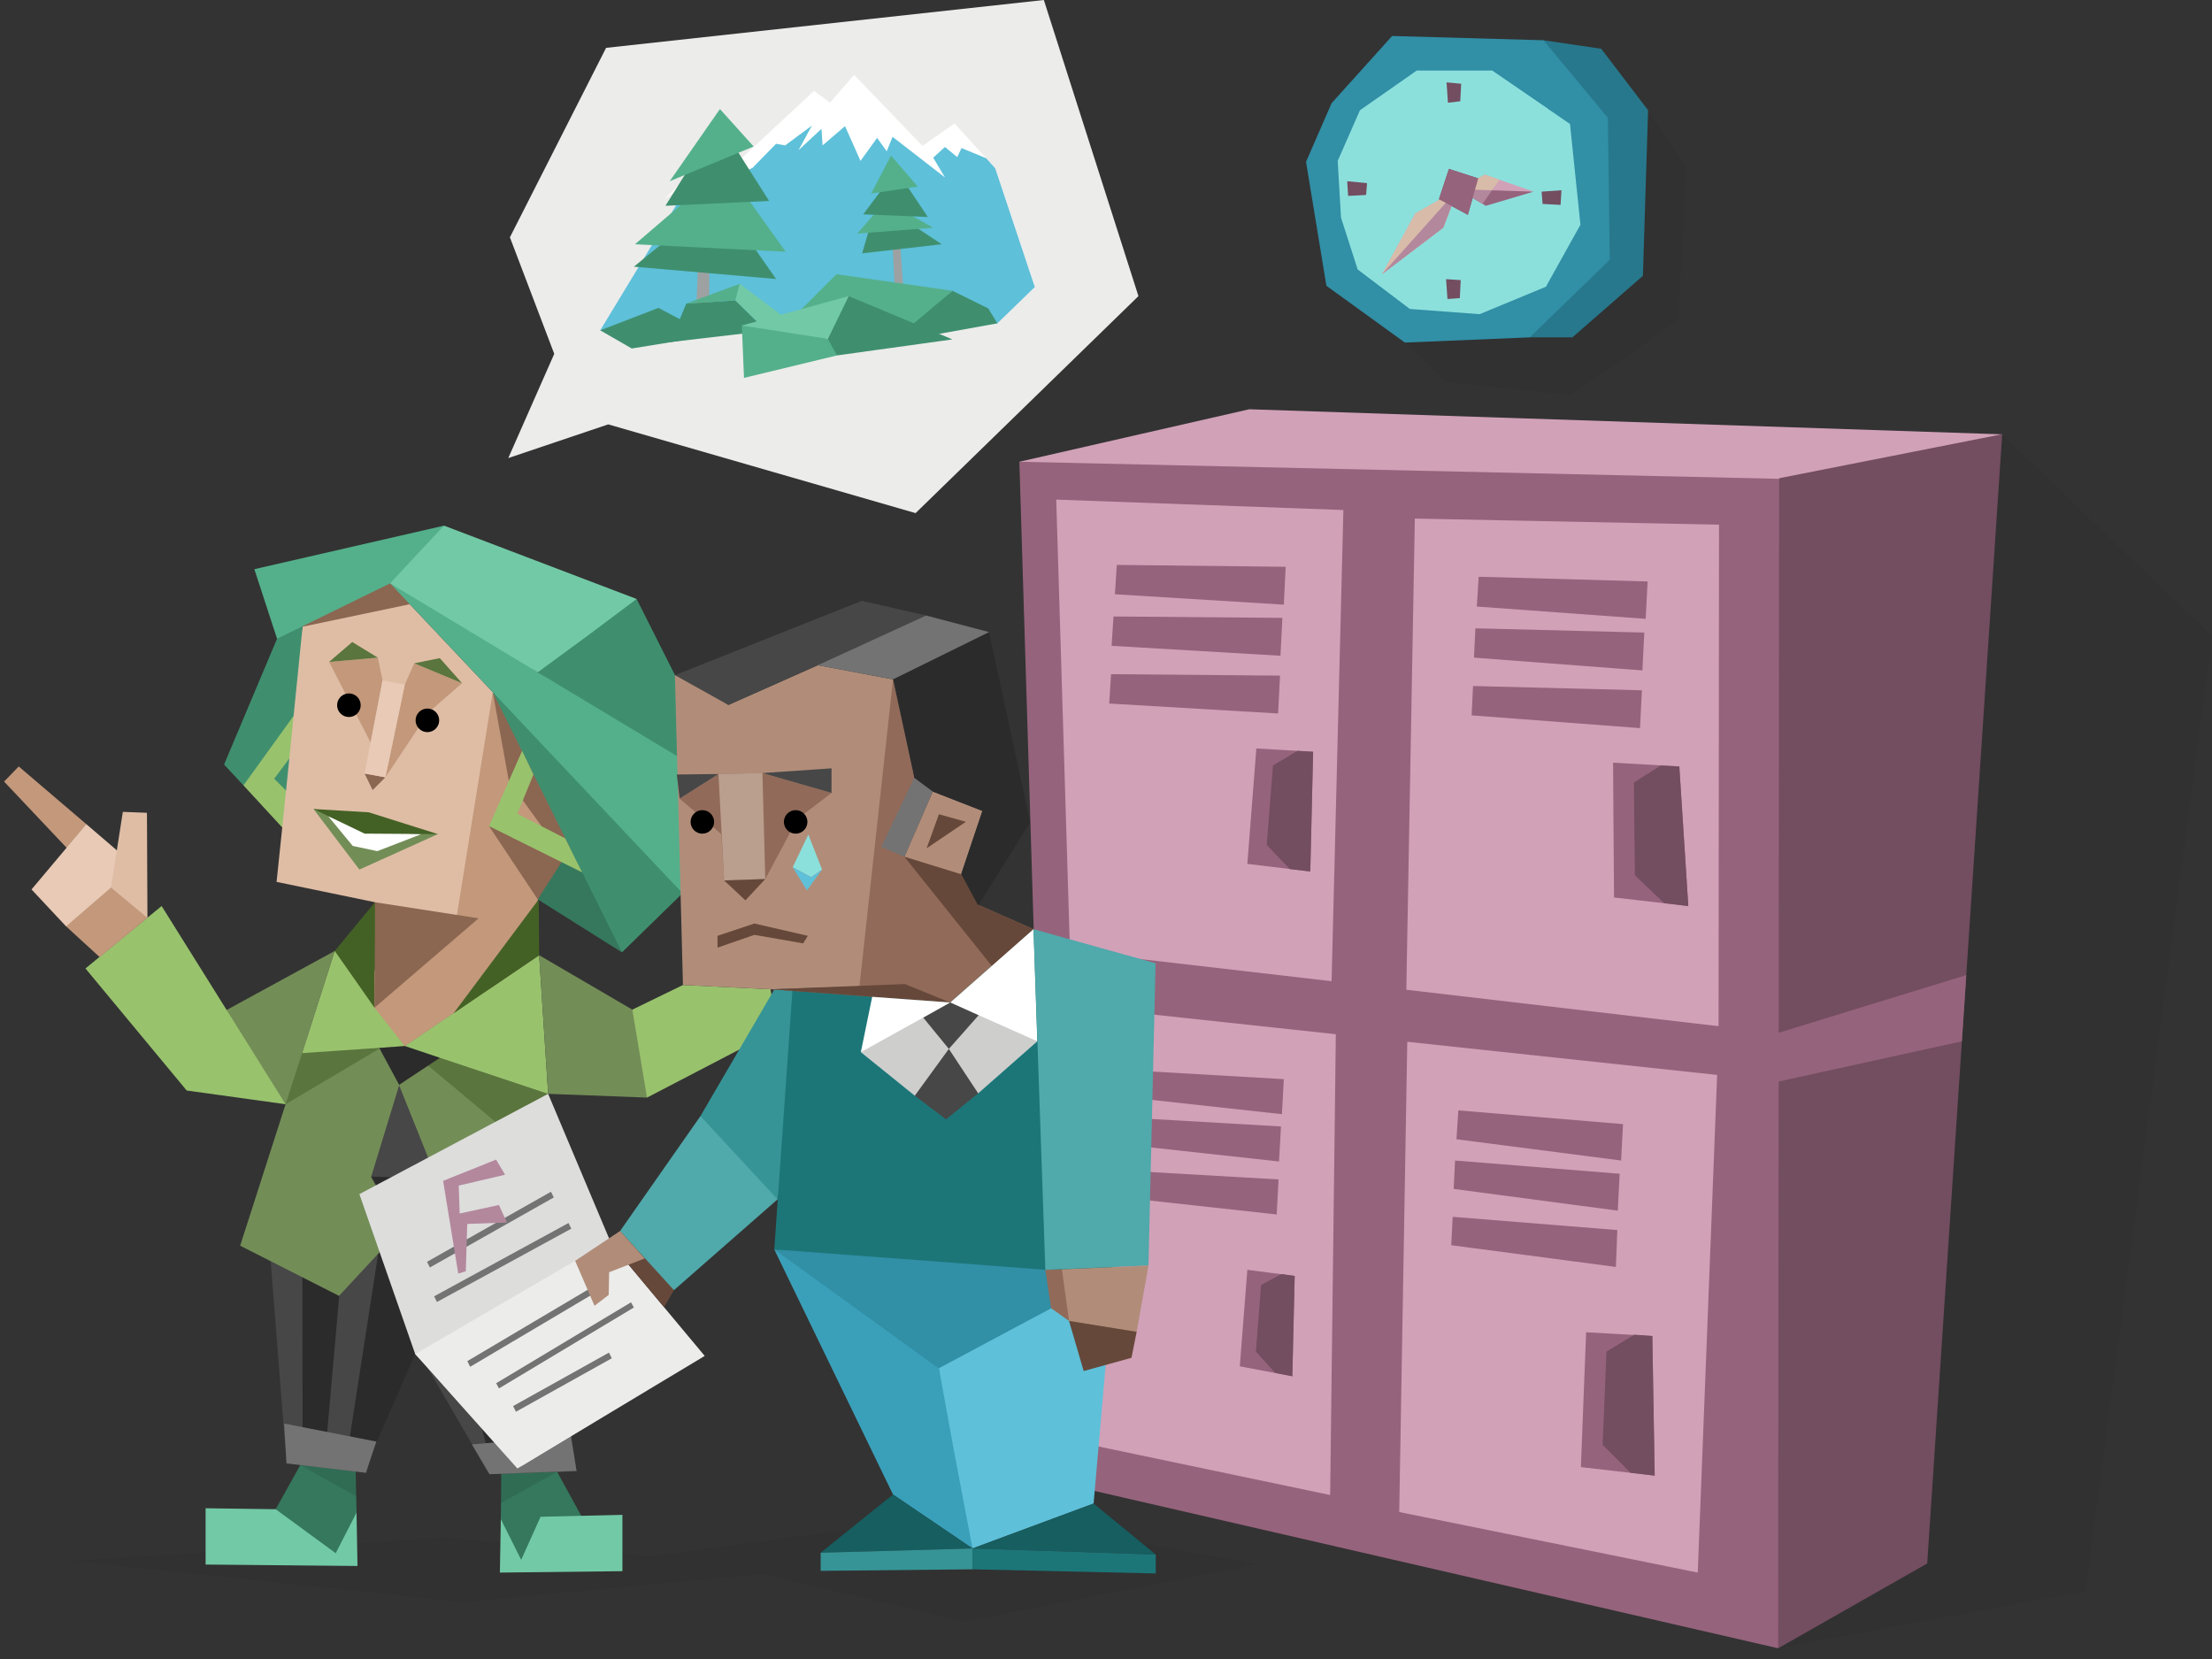 <svg xmlns="http://www.w3.org/2000/svg" viewBox="0 0 600 450"><rect x="0" y="0" width="600" height="450" fill="#333333" stroke="none"/><defs><style>.a,.b,.u{fill:#2b2b2b;}.a{opacity:0.2;}.b{opacity:0.11;}.c{fill:#d1a1b8;}.d{fill:#96637c;}.e{fill:#734d60;}.f{fill:#27788c;}.g{fill:#318fa6;}.h{fill:#8ce0dc;}.i{fill:#b3889d;}.j{fill:#d8bca9;}.k{fill:#ececeb;}.l{fill:#5ec0d9;}.m{fill:#fff;}.n{fill:#9da1a2;}.o{fill:#3f8f6f;}.p{fill:#54b08b;}.q{fill:#72c9a6;}.r{fill:#35785d;}.s{fill-opacity:0.1;}.t{fill:#474747;}.v{fill:#737373;}.w{fill:#738d57;}.x{fill:#5a753d;}.y{fill:#99c26d;}.z{fill:#916a59;}.aa{fill:#c3987b;}.ab{fill:#e8cab6;}.ac{fill:#dfbda5;}.ad{fill:#8b6651;}.ae{fill:#446125;}.af{fill:#dddddc;}.ag{fill:#369496;}.ah{fill:#1c7678;}.ai{fill:#b18d79;}.aj{fill:#ba9e8e;}.ak{fill:#66483a;}.al{fill:#cececd;}.am{fill:#3aa0ba;}.an{fill:#165e60;}.ao{fill:#50a9aa;}</style></defs><title>scene_trait_feeling</title><polygon class="a" points="600 172.54 565.65 431.68 522.75 424.12 502.48 246.27 543.09 117.81 600 172.54"/><path class="b" d="M482.32,447.09l83.33-15.41-42.9-7.56-36.57,4.63s-4.24,18.22-3.72,18.34Z"/><polygon class="c" points="338.86 111.01 276.5 125.25 482.57 142.58 543.09 117.81 338.86 111.01"/><polygon class="d" points="276.5 125.25 482.58 129.88 491.82 190.7 499.52 364.07 482.32 447.09 284.97 401.67 276.5 125.25"/><polygon class="d" points="482.46 280.14 482.46 293.36 280.99 271.8 280.47 256.79 482.46 280.14"/><path class="e" d="M482.32,447.09l40.43-23,20.34-306.31-60.51,11.94s-.26,314.39-.26,317.22Z"/><polygon class="d" points="532.16 282.45 533.35 264.49 482.46 280.14 478.73 287.84 482.46 293.36 532.16 282.45"/><polygon class="c" points="286.5 135.52 364.39 138.34 361.19 266.15 290.23 257.94 286.5 135.52"/><polygon class="c" points="383.77 140.66 466.28 142.32 466.16 278.35 381.46 268.47 383.77 140.66"/><polygon class="c" points="290.74 272.83 292.79 391.27 360.8 405.52 362.34 280.53 290.74 272.83"/><polygon class="c" points="381.72 282.58 379.54 410.13 460.51 426.56 465.77 291.57 381.72 282.58"/><polygon class="d" points="302.93 153.23 302.41 161.19 348.23 164.01 348.74 153.74 302.93 153.23"/><polygon class="d" points="302.03 167.22 301.52 175.18 347.33 177.87 347.84 167.6 302.03 167.22"/><polygon class="d" points="301.38 182.87 300.87 190.83 346.69 193.53 347.2 183.26 301.38 182.87"/><polygon class="d" points="401.09 156.44 400.58 164.52 446.39 167.86 446.91 157.72 401.09 156.44"/><polygon class="d" points="400.2 170.43 399.81 178.38 445.5 181.85 446.01 171.58 400.2 170.43"/><polygon class="d" points="399.56 186.08 399.17 194.04 444.85 197.5 445.37 187.24 399.56 186.08"/><polygon class="d" points="340.78 203.02 356.18 203.92 355.41 236.38 338.34 234.33 340.78 203.02"/><polygon class="e" points="351.95 203.66 356.18 203.92 355.41 236.38 349.89 235.75 343.6 229.2 345.28 207.64 351.95 203.66"/><polygon class="d" points="437.54 206.87 455.51 207.9 457.95 245.76 437.8 243.44 437.54 206.87"/><polygon class="e" points="450.5 207.64 455.51 207.9 457.95 245.76 451.4 244.98 443.45 237.41 443.19 212.26 450.5 207.64"/><polygon class="d" points="306.01 290.28 305.62 297.6 347.72 302.22 348.23 292.72 306.01 290.28"/><polygon class="d" points="305.24 303.11 304.73 310.43 346.94 315.05 347.46 305.55 305.24 303.11"/><polygon class="d" points="304.6 317.49 304.21 324.8 346.3 329.42 346.81 319.92 304.6 317.49"/><polygon class="d" points="395.57 301.19 395.06 309.02 439.72 314.79 440.24 304.91 395.57 301.19"/><polygon class="d" points="394.68 314.79 394.3 322.49 438.82 328.39 439.33 318.38 394.68 314.79"/><polygon class="d" points="394.04 330.06 393.65 337.76 438.31 343.66 438.7 333.65 394.04 330.06"/><polygon class="d" points="338.34 344.44 351.18 346.1 350.54 373.31 336.29 370.61 338.34 344.44"/><polygon class="e" points="347.58 345.59 351.18 346.1 350.54 373.31 345.92 372.41 340.66 366.63 342.07 348.54 347.58 345.59"/><polygon class="d" points="430.23 361.37 448.19 362.4 448.83 400.26 428.81 397.95 430.23 361.37"/><polygon class="e" points="443.31 362.02 448.19 362.4 448.83 400.26 442.29 399.49 434.72 391.91 435.75 366.63 443.31 362.02"/><polygon class="b" points="341.68 424.26 263.66 410.39 176.3 422.1 121.09 417.07 18.82 423.35 125.45 434.64 206.84 426.99 261.48 439.9 341.68 424.26"/><polygon class="a" points="372.74 51.47 373.37 85.47 392.37 103.7 426.12 107.16 455.25 86.89 457.43 45.69 447.04 29.91 400.71 20.93 381.72 36.58 372.74 51.47"/><polygon class="f" points="434.33 13.23 418.68 10.92 415.34 16.82 430.48 34.92 433.18 63.4 417.14 85.35 410.98 88.56 414.96 91.51 426.51 91.51 445.63 74.82 447.04 29.91 434.33 13.23"/><polygon class="g" points="354.26 43.9 359.78 77.52 381.07 92.92 414.96 91.51 436.64 70.46 436.13 31.96 418.68 10.92 377.61 9.76 361.19 27.99 354.26 43.9"/><polygon class="h" points="362.85 43.64 368.88 29.91 384.29 19.13 404.69 19.13 425.86 33.63 428.69 60.96 419.32 77.78 401.35 85.22 382.49 83.81 368.25 73.03 363.75 59.04 362.85 43.64"/><polygon class="h" points="404.69 19.13 419.83 29.53 382.49 83.81 368.25 73.03 404.69 19.13"/><polygon class="e" points="392.37 22.34 392.75 27.86 396.09 27.47 396.35 22.72 392.37 22.34"/><polygon class="e" points="392.24 75.72 392.62 81.11 395.97 80.86 396.22 75.98 392.24 75.72"/><polygon class="e" points="423.55 51.6 418.16 51.98 418.42 55.32 423.3 55.58 423.55 51.6"/><polygon class="e" points="365.42 49.16 370.81 49.67 370.55 52.88 365.68 53.14 365.42 49.16"/><polygon class="d" points="395.45 51.34 402.25 50.31 415.98 51.98 403.02 55.83 395.45 51.34"/><polygon class="c" points="395.45 51.34 402.76 47.36 415.98 51.98 395.45 51.34"/><polygon class="c" points="374.92 74.31 383.9 57.89 395.45 51.34 391.47 61.74 374.92 74.31"/><polygon class="d" points="395.45 51.34 391.47 61.74 374.92 74.31 395.45 51.34"/><polygon class="e" points="393.01 45.82 400.97 48.39 398.15 58.27 390.31 54.04 393.01 45.82"/><polygon class="i" points="395.45 51.34 402.25 50.31 405.33 50.7 402.12 55.32 395.45 51.34"/><polygon class="j" points="395.45 51.34 402.76 47.36 406.74 48.78 404.69 51.6 395.45 51.34"/><polygon class="j" points="374.92 74.31 383.9 57.89 395.45 51.34 391.47 61.74 374.92 74.31"/><polygon class="i" points="395.45 51.34 391.47 61.74 374.92 74.31 395.45 51.34"/><polygon class="d" points="393.01 45.82 400.97 48.39 398.15 58.27 390.31 54.04 393.01 45.82"/><polygon class="k" points="137.87 124.25 150.34 95.98 138.31 64.37 164.4 12.98 283.14 0 308.8 80.32 248.35 139.18 164.98 115.11 137.87 124.25"/><polygon class="l" points="190.5 43.93 197.75 46.1 220.8 29.58 225.44 31.32 232.83 30.3 251.39 41.76 258.93 37.26 267.48 42.91 269.95 45.67 280.68 77.86 270.53 87.71 162.81 89.6 190.5 43.93"/><polygon class="m" points="258.93 33.49 250.23 39.58 231.67 20.3 225.15 27.84 220.8 24.65 197.75 46.1 190.5 43.93 180.35 53.93 187.89 48.71 188.76 53.06 193.54 47.99 193.25 50.74 204.13 45.52 210.51 39 212.97 39.44 220.22 34.07 216.6 40.74 222.83 34.94 223.12 39.44 229.21 34.22 233.41 43.64 237.91 37.41 240.52 41.03 242.11 37.12 256.32 48.13 253.13 42.77 256.32 39.87 259.65 42.62 260.81 40.16 267.48 42.91 258.93 33.49"/><polygon class="n" points="189.34 71.62 188.76 86.7 192.38 85.83 192.38 71.62 189.34 71.62"/><polygon class="o" points="180.78 65.1 171.94 72.34 210.51 75.68 203.84 66.11 180.78 65.1"/><polygon class="p" points="186.44 54.08 172.23 66.25 213.12 68.28 202.97 54.08 186.44 54.08"/><polygon class="o" points="187.31 44.94 180.5 55.82 208.62 54.51 199.05 39.44 187.31 44.94"/><polygon class="p" points="181.66 49.15 195.28 29.58 204.42 39.73 181.66 49.15"/><polygon class="n" points="242.11 66.25 242.69 78.15 245.01 78.15 244.14 65.67 242.11 66.25"/><polygon class="o" points="233.85 68.72 255.45 66.25 248.2 61.47 235.88 61.76 233.85 68.72"/><polygon class="p" points="232.54 63.36 253.13 61.76 246.17 57.85 238.34 56.69 232.54 63.36"/><polygon class="o" points="234.14 58.14 251.68 58.86 244.87 48.71 239.79 50.6 234.14 58.14"/><polygon class="p" points="236.31 52.48 248.93 50.6 241.68 42.19 236.31 52.48"/><polygon class="o" points="258.35 78.87 268.06 83.65 270.53 87.71 254.44 90.61 246.75 88.15 258.35 78.87"/><polygon class="p" points="216.74 84.52 226.89 74.38 258.35 78.87 243.56 91.34 216.74 84.52"/><polygon class="o" points="199.49 81.48 186.15 82.35 181.8 92.79 207.9 89.74 199.49 81.48"/><polygon class="p" points="186.15 82.35 200.65 76.98 199.49 81.48 186.15 82.35"/><polygon class="q" points="200.65 76.98 214.56 87.42 207.9 89.74 199.49 81.48 200.65 76.98"/><polygon class="o" points="227.03 96.41 223.41 94.96 224.57 91.92 223.84 85.11 230.22 80.32 258.35 92.06 227.03 96.41"/><polygon class="o" points="162.81 89.6 178.61 83.51 192.82 91.05 171.36 94.53 162.81 89.6"/><polygon class="p" points="201.22 88.29 215.14 88.73 224.57 91.92 225.73 94.09 227.03 96.41 201.81 102.5 201.22 88.29"/><polygon class="q" points="230.22 80.32 201.22 88.29 224.57 91.92 230.22 80.32"/><polygon class="q" points="81.44 397.43 80.03 407.06 74.77 409.37 55.77 409.11 55.77 424.38 96.97 424.77 96.71 410.27 93.89 397.95 81.44 397.43"/><polygon class="r" points="96.71 410.27 91.06 421.3 74.77 409.37 81.44 397.43 87.6 394.74 96.45 397.95 96.71 410.27"/><polygon class="s" points="81.44 397.43 96.45 397.95 96.71 405.9 81.44 397.43"/><polygon class="q" points="151.12 399.23 152.4 408.85 157.66 411.16 168.83 410.9 168.83 426.18 135.59 426.56 135.85 412.06 138.67 399.75 151.12 399.23"/><polygon class="r" points="135.85 412.06 141.37 423.1 146.63 411.42 157.66 411.16 151.12 399.23 144.96 396.54 135.98 399.75 135.85 412.06"/><polygon class="s" points="151.12 399.23 135.98 399.75 135.85 407.7 151.12 399.23"/><polygon class="t" points="77.72 396.92 71.56 318.38 144.96 326.99 156.38 399.1 132.77 399.87 108.77 358.55 99.4 399.49 77.72 396.92"/><polygon class="u" points="81.95 319.67 144.96 326.99 154.84 389.48 151.89 393.71 148.94 389.99 137.9 343.28 136.75 337.25 131.74 339.69 130.97 348.41 138.93 390.89 136.11 393.33 131.74 391.4 122.12 354.96 123.02 329.04 109.16 328.14 108.77 333.4 112.62 367.28 102.23 391.02 97.22 393.46 94.91 389.61 102.74 339.05 105.18 335.96 91.58 329.81 92.22 349.18 88.75 388.45 85.54 390.25 82.08 387.17 81.95 319.67"/><path class="v" d="M77.72,396.92l-.64-10.78,25,4.88-2.83,8.47-21.68-2.57Zm77.12-7.57,1.54,9.63-23.61.89L128,391.79l26.82-2.31h0Z"/><polygon class="w" points="90.81 257.94 81.95 285.66 77.46 299.52 65.14 337.89 91.96 351.5 108.77 333.4 122.12 354.96 152.02 332.76 146.24 271.67 90.81 257.94"/><polygon class="x" points="88.5 269.36 81.95 285.66 76.56 290.41 77.46 299.52 103.9 283.86 88.5 269.36"/><polygon class="x" points="150.61 317.87 147.27 282.71 109.8 283.74 150.61 317.87"/><polygon class="y" points="90.81 257.94 81.95 285.66 109.8 283.74 90.81 257.94"/><polygon class="y" points="148.68 296.7 146.24 259.1 109.8 283.74 148.68 296.7"/><path class="t" d="M100.69,319.15l7.57-24.76s10.39,25.79,10.14,25.41-9.76,13.73-9.76,13.73l-8-14.25Z"/><polygon class="u" points="102.87 284.25 108.26 294.26 119.29 286.95 109.8 283.74 102.87 284.25"/><polygon class="w" points="77.46 299.52 81.95 285.66 90.81 257.94 58.85 275.39 77.46 299.52"/><polygon class="y" points="23.18 262.69 50.64 295.8 77.46 299.52 43.84 245.76 23.18 262.69"/><polygon class="w" points="177.68 292.59 171.52 273.86 146.24 259.1 148.68 296.7 175.5 297.72 177.68 292.59"/><polygon class="y" points="208.99 268.34 185.25 267.18 171.52 273.86 175.5 297.72 200.65 284.63 210.28 275.78 208.99 268.34"/><polygon class="z" points="241.2 278.35 209.89 268.47 210.53 283.1 240.31 283.35 241.2 278.35"/><polygon class="aa" points="39.99 248.96 30.11 229.71 18.69 235.23 17.92 251.27 27.03 259.61 39.99 248.96"/><polygon class="aa" points="23.43 223.56 5.08 207.9 1.11 212 20.74 232.79 23.43 223.56"/><polygon class="ab" points="31.65 230.61 23.43 223.56 8.55 241.26 17.92 251.27 30.11 240.75 32.16 236.13 31.65 230.61"/><polygon class="ac" points="30.11 240.75 33.32 220.22 39.86 220.47 39.99 248.96 30.11 240.75"/><polygon class="ac" points="82.08 169.91 76.3 202.77 76.56 224.45 75.02 239.21 101.71 244.73 102.35 259.87 104.92 260.77 134.69 261.66 154.71 230.1 133.67 187.75 105.82 158.24 82.08 169.91"/><polygon class="r" points="168.7 258.33 145.86 243.96 147.27 236.26 154.71 230.1 162.15 240.11 168.7 258.33"/><polygon class="ad" points="111.21 163.88 81.83 170.04 95.04 160.42 105.82 158.24 110.31 159.52 111.21 163.88"/><polygon class="aa" points="104.54 210.85 116.34 193.14 125.33 185.31 112.36 179.92 109.8 185.7 104.54 210.85"/><polygon class="aa" points="103.77 184.54 102.48 178.38 89.27 179.54 100.56 201.48 103.77 184.54"/><polygon class="ad" points="98.89 209.82 101.07 214.31 104.54 210.85 98.89 209.82"/><polygon class="aa" points="133.67 187.75 123.91 248.32 110.44 252.94 96.71 265 101.58 273.34 109.8 283.74 125.58 273.09 143.29 260.77 143.81 260.26 145.86 243.96 147.27 236.26 154.71 230.1 133.67 187.75"/><polygon class="ab" points="103.77 184.54 98.89 209.82 104.54 210.85 109.8 185.7 103.77 184.54"/><polygon class="ad" points="133.67 187.75 138.03 211.88 146.88 224.07 132.64 224.07 145.86 243.96 154.71 230.1 147.78 212.52 133.67 187.75"/><polygon class="x" points="102.48 178.38 95.55 174.15 89.27 179.54 102.48 178.38"/><polygon class="x" points="112.36 179.92 119.29 178.51 125.33 185.31 112.36 179.92"/><polygon class="w" points="85.03 219.44 97.48 235.87 118.78 226.25 85.03 219.44"/><polygon class="m" points="89.01 221.37 99.02 225.6 114.29 226.25 102.35 230.87 95.68 229.46 89.01 221.37"/><polygon class="ae" points="85.03 219.44 100.04 220.34 118.78 226.25 98.89 226.12 85.03 219.44"/><polygon class="p" points="105.82 158.24 133.67 187.75 159.07 217.91 185.13 242.29 195.26 227.66 198.73 214.18 170.63 195.58 145.86 182.36 130.07 171.2 105.82 158.24"/><polygon class="o" points="133.67 187.75 185.13 242.29 168.7 258.33 133.67 187.75"/><polygon class="o" points="145.86 182.36 151.5 167.6 172.68 162.47 198.73 214.18 145.86 182.36"/><polygon class="o" points="198.73 214.18 209.25 236.26 185.13 242.29 198.73 214.18"/><polygon class="q" points="105.82 158.24 108.26 149.51 120.45 142.58 172.68 162.47 159.84 172.1 145.86 182.36 105.82 158.24"/><polygon class="o" points="82.08 169.91 79.64 194.17 76.3 202.77 78.49 205.72 77.59 214.44 71.56 217.01 66.04 213.03 60.78 207.38 75.15 173.25 77.59 169.27 82.08 169.91"/><polygon class="p" points="105.82 158.24 75.15 173.25 68.99 154.39 120.45 142.58 112.49 151.05 105.82 158.24"/><polygon class="y" points="141.62 203.66 132.64 224.07 157.92 236.64 153.3 227.4 140.34 220.73 144.7 210.08 141.62 203.66"/><polygon class="y" points="79.64 194.17 66.04 213.03 76.56 224.45 77.59 214.44 74.38 211.23 78.49 205.72 79.64 194.17"/><polygon class="ae" points="123.02 274.88 146.12 243.96 146.24 259.1 123.02 274.88"/><polygon class="ae" points="101.58 273.34 90.81 257.94 101.71 244.73 104.41 253.07 101.58 263.59 101.58 273.34"/><polygon class="ad" points="101.71 244.73 129.82 249.09 101.58 273.34 101.71 252.42 101.71 244.73"/><path class="u" d="M100.69,319.15l17.71.51c-1,.39-9.63,13.74-9.63,13.74l-8-14.25Z"/><circle cx="94.64" cy="191.29" r="3.2"/><circle cx="115.93" cy="195.39" r="3.2"/><polygon class="af" points="97.48 323.9 148.68 296.7 165.88 337.51 179.48 355.85 188.46 369.07 141.62 397.56 112.62 367.28 97.48 323.9"/><polygon class="ag" points="190 302.73 215.67 258.71 218.36 286.56 210.92 325.32 200.65 320.95 190 302.73"/><polygon class="ah" points="280.34 252.04 292.4 278.22 302.03 345.85 254.42 350.98 210.02 338.91 213.23 293.1 215.67 258.2 280.34 252.04"/><polygon class="ai" points="183.07 183.13 186.02 183.13 197.57 191.22 221.82 180.44 244.28 184.67 248 210.98 239.02 229.71 245.31 232.4 253.01 214.7 266.48 219.96 260.71 237.15 265.2 245.88 264.69 264.62 233.12 267.57 208.99 268.34 185.25 267.18 183.07 183.13"/><polygon class="z" points="184.35 216.62 195.65 226.25 196.42 238.82 207.58 238.44 216.31 222.14 225.55 215.08 206.81 209.69 194.88 209.95 184.35 216.62"/><polygon class="aj" points="206.81 209.69 207.58 238.44 196.42 238.82 194.88 209.95 206.81 209.69"/><polygon class="z" points="233.12 267.57 208.99 268.34 257.76 271.93 280.34 252.04 265.2 245.37 260.71 237.15 245.31 232.4 253.01 214.7 248 210.98 242.23 184.28 233.12 267.57"/><polygon class="t" points="194.88 209.95 184.35 216.62 183.58 210.08 194.88 209.95"/><polygon class="t" points="206.81 209.69 225.55 215.08 225.55 208.41 206.81 209.69"/><polygon class="ak" points="194.62 253.84 204.63 250.5 219.13 253.84 217.85 255.89 204.63 253.58 194.62 257.05 194.62 253.84"/><polygon class="t" points="183.07 183.13 233.76 162.98 251.21 166.96 239.02 175.18 221.82 180.44 197.57 191.22 183.07 183.13"/><polygon class="v" points="221.82 180.44 251.21 166.96 268.28 171.45 259.04 181.08 242.23 184.28 221.82 180.44"/><polygon class="u" points="242.23 184.28 268.28 171.45 279.44 223.04 265.2 245.88 260.71 237.15 266.48 219.96 266.48 219.96 253.01 214.7 250.06 213.8 248 210.98 242.23 184.28"/><polygon class="v" points="248 210.98 239.02 229.71 245.31 232.4 253.01 214.7 250.57 212.9 248 210.98"/><polygon class="ak" points="245.44 266.92 257.76 271.93 208.99 268.34 245.44 266.92"/><polygon class="ak" points="245.31 232.4 269.05 262.05 280.34 252.04 265.2 245.37 260.71 237.15 245.31 232.4"/><polygon class="h" points="219.26 226.38 215.02 235.23 220.03 237.92 222.98 235.87 219.26 226.38"/><polygon class="l" points="215.02 235.23 218.87 241.52 222.98 235.87 220.03 237.92 215.02 235.23"/><polygon class="ak" points="251.34 230.1 254.68 220.86 261.99 222.91 251.34 230.1"/><polygon class="m" points="280.34 252.04 257.76 271.93 267.51 279.88 281.37 282.45 280.34 252.04"/><polygon class="m" points="236.58 270.39 257.76 271.93 249.42 281.04 233.5 285.4 236.58 270.39"/><polygon class="al" points="233.5 285.4 248.13 297.21 256.6 296.95 265.33 296.57 281.37 282.45 257.76 271.93 233.5 285.4"/><polygon class="t" points="257.76 271.93 250.44 276.04 257.37 284.51 248.13 297.21 256.6 303.63 265.33 296.57 257.37 284.51 265.45 275.39 257.76 271.93"/><polygon class="g" points="210.02 338.91 255.06 342.26 302.03 345.85 275.47 366.25 254.68 371.89 254.03 371.89 230.42 357.91 210.02 338.91"/><polygon class="l" points="254.68 371.12 256.22 396.66 263.79 420.02 296.64 407.83 302.03 345.85 254.68 371.12"/><polygon class="am" points="210.02 338.91 236.84 358.29 253.65 370.49 254.68 371.12 258.91 394.35 263.79 420.02 242.23 405.39 210.02 338.91"/><polygon class="an" points="296.64 407.83 313.49 421.67 263.79 420.02 296.64 407.83"/><polygon class="an" points="242.23 405.39 222.6 421.17 263.79 420.02 242.23 405.39"/><polygon class="ao" points="168.19 333.91 190 302.73 210.92 325.32 182.81 349.95 177.3 347.77 168.19 333.91"/><polygon class="k" points="156 342 165.88 337.51 191.15 367.79 140.34 398.33 112.62 367.28 156 342"/><path class="v" d="M139.18,381.39l26-14.5.77,1.54-26,14.5Zm-23.35-39.13,33.62-19,.77,1.54-33.62,19Zm1.93,9.36,36.44-19.88.77,1.53-36.45,19.89Zm9,17.58,34.64-20.53.77,1.54-34.64,20.53Zm7.82,6,36.58-21.95.77,1.41-36.58,21.94Z"/><polygon class="i" points="120.19 320.31 124.3 345.46 126.35 344.82 126.74 331.99 137.52 331.6 135.33 326.85 124.69 329.16 124.43 321.59 137 318.64 134.56 314.54 120.19 320.31"/><polygon class="ak" points="180.12 354.57 182.81 349.95 168.19 333.91 165.88 337.51 180.12 354.57"/><polygon class="ai" points="161.26 354.19 165.11 351.24 165.24 345.08 174.86 341.35 168.19 333.91 156 342 161.26 354.19"/><polygon class="ak" points="196.42 238.82 207.58 238.44 202.19 244.22 196.42 238.82"/><polygon class="ao" points="280.34 252.04 283.55 344.44 311.52 343.28 313.45 261.28 280.34 252.04"/><polygon class="ai" points="308.32 361.25 311.52 343.28 288.04 344.31 286.76 351.24 289.97 358.29 301 361.76 308.32 361.25"/><polygon class="ak" points="293.94 371.89 289.97 358.29 308.32 361.25 306.91 368.3 293.94 371.89"/><polygon class="z" points="289.97 358.29 285.09 354.83 283.55 344.44 288.04 344.31 289.97 358.29"/><polygon class="ag" points="222.6 421.17 222.6 426.09 263.79 425.67 263.79 420.02 222.6 421.17"/><polygon class="ah" points="263.79 420.02 263.79 425.67 313.49 426.8 313.49 421.67 263.79 420.02"/><circle cx="190.51" cy="222.94" r="3.19"/><circle cx="215.82" cy="222.94" r="3.19"/></svg>
